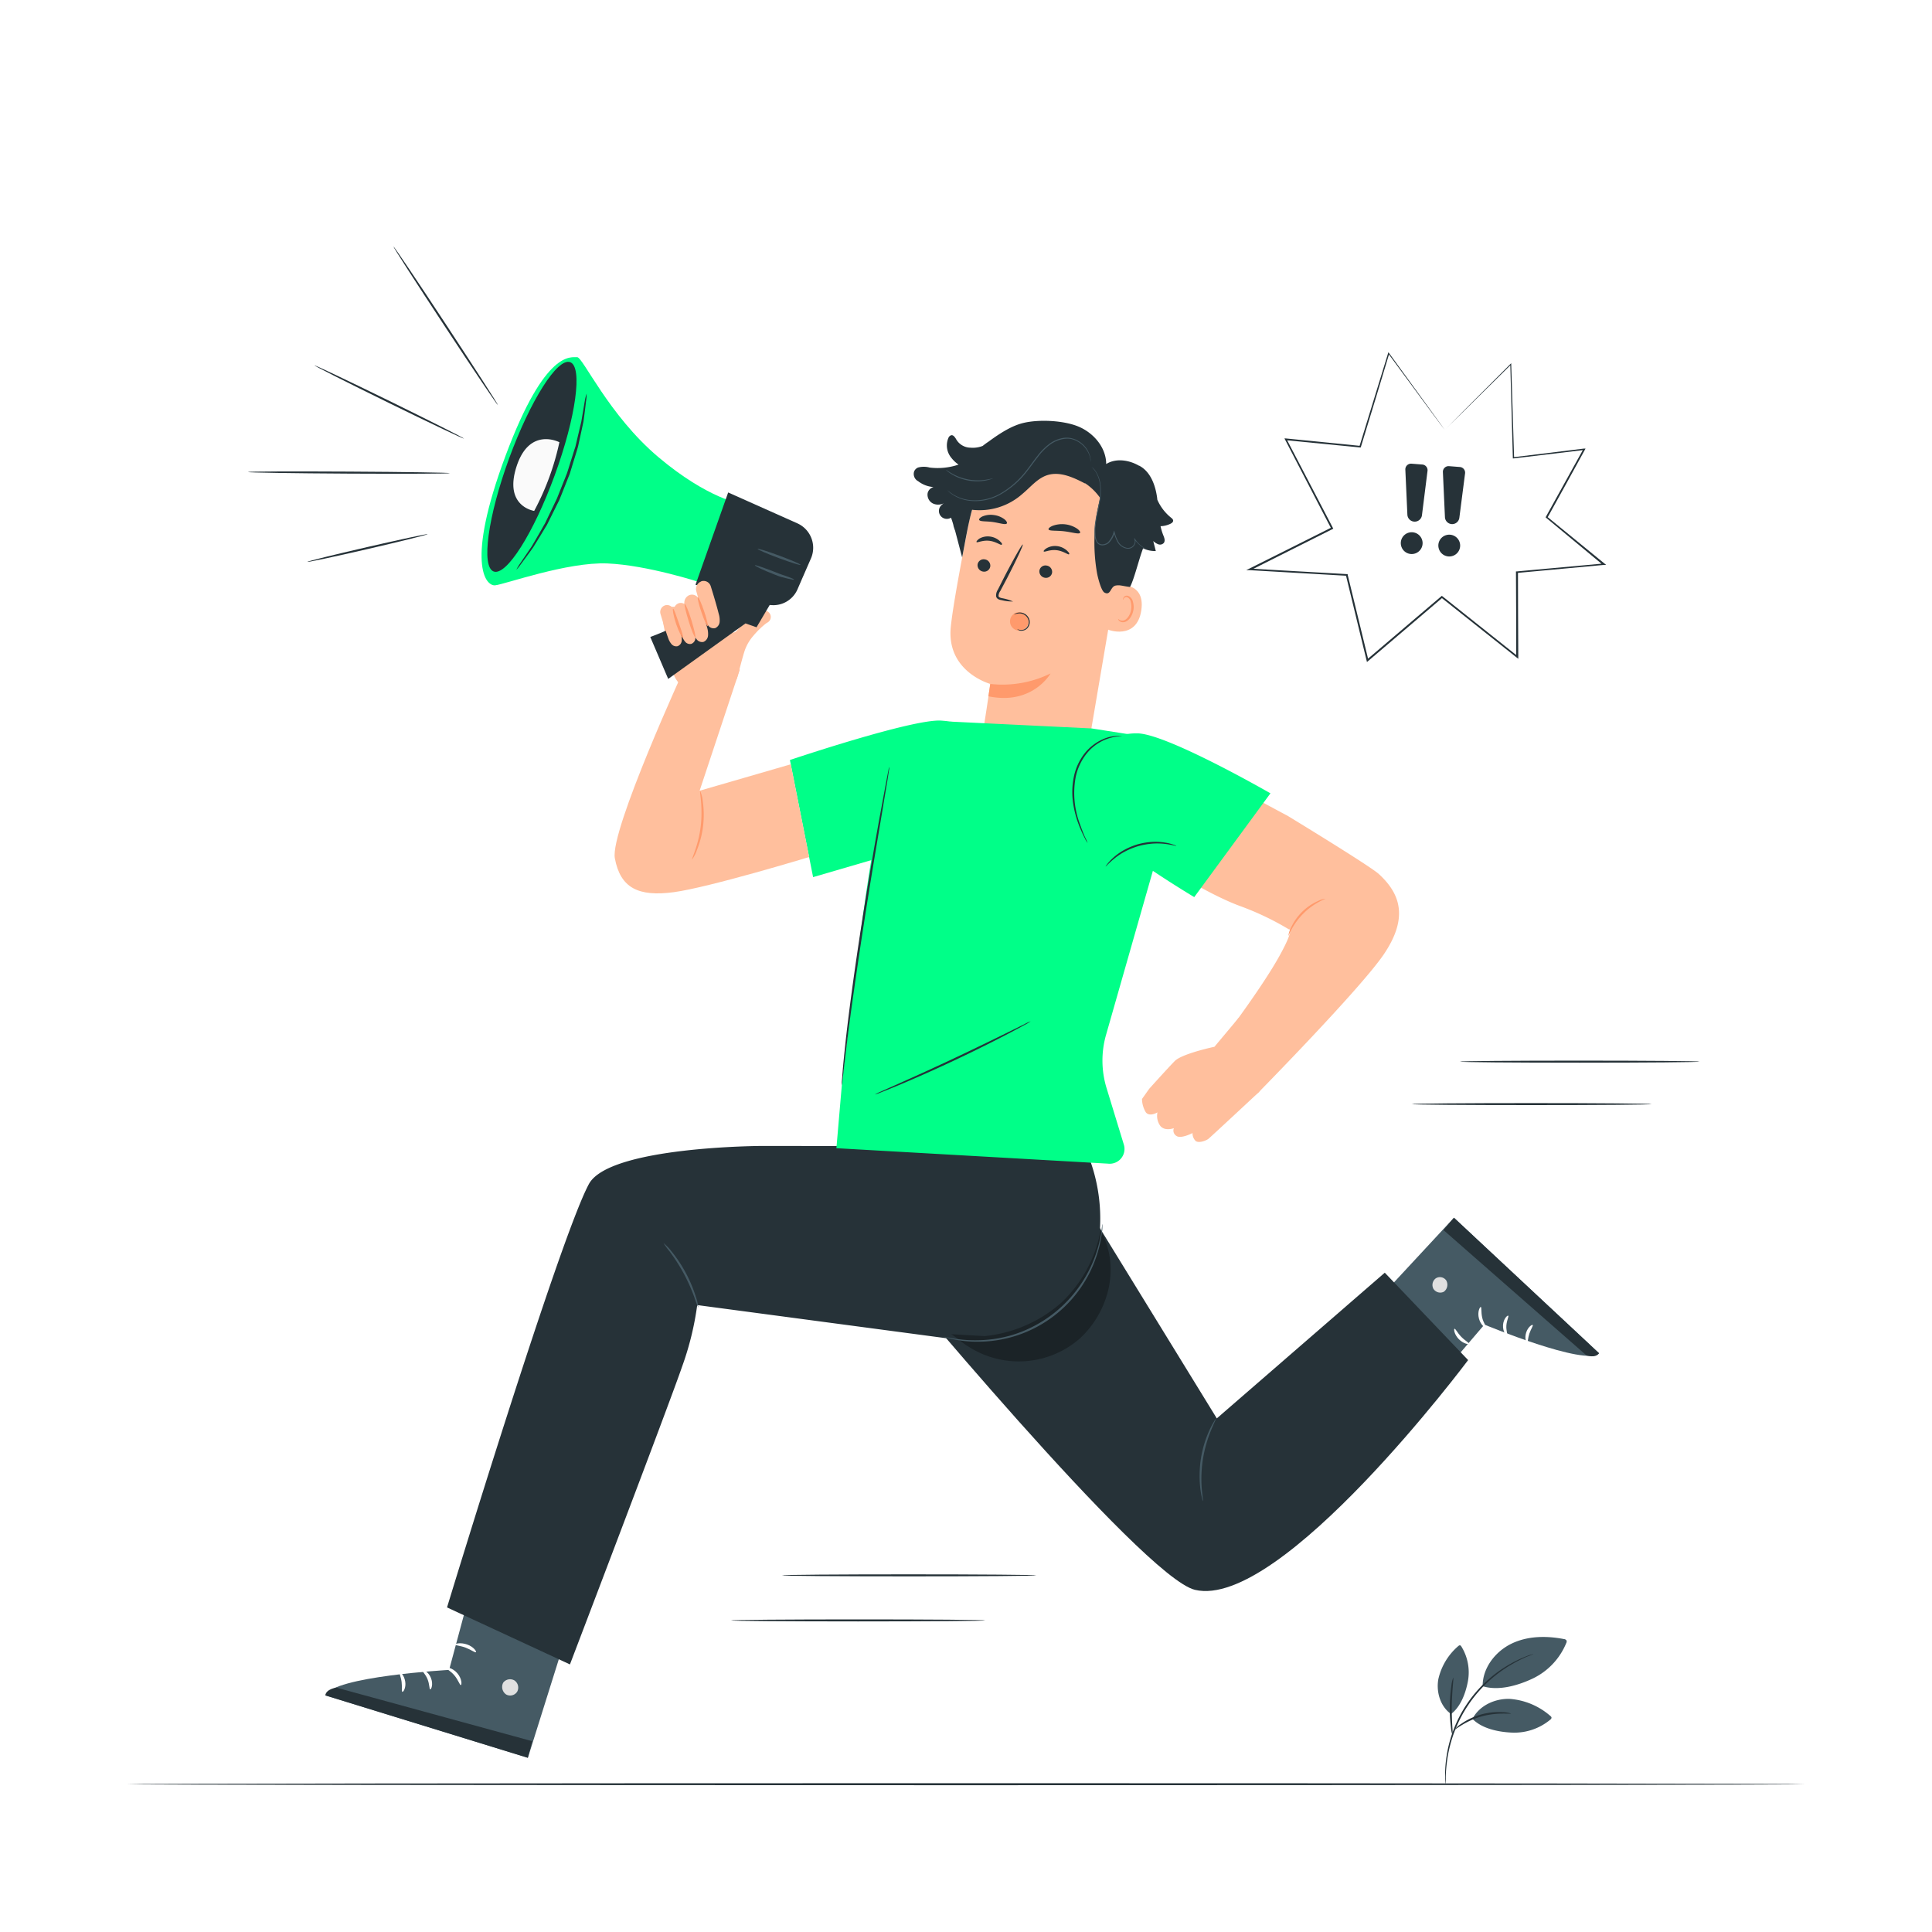 <svg class="animated" id="freepik_stories-urgent" xmlns="http://www.w3.org/2000/svg" viewBox="0 0 500 500" version="1.1" xmlns:xlink="http://www.w3.org/1999/xlink" xmlns:svgjs="http://svgjs.com/svgjs"><style>svg#freepik_stories-urgent:not(.animated) .animable {opacity: 0;}svg#freepik_stories-urgent.animated #freepik--Plant--inject-607 {animation: 1.5s Infinite  linear spin;animation-delay: 0s;}svg#freepik_stories-urgent.animated #freepik--Lines--inject-607 {animation: 1.5s Infinite  linear floating;animation-delay: 0s;}svg#freepik_stories-urgent.animated #freepik--speech-bubble--inject-607 {animation: 1s 1 forwards linear slideUp;animation-delay: 0s;}svg#freepik_stories-urgent.animated #freepik--Character--inject-607 {animation: 0.6s 1 forwards ease-out slideRight,3s Infinite  linear floating;animation-delay: 0s,0.6s;}         @keyframes spin {             from {                 transform: rotate(0);               }               to {                 transform: rotate(360deg);               }         }                 @keyframes floating {                0% {                    opacity: 1;                    transform: translateY(0px);                }                50% {                    transform: translateY(-10px);                }                100% {                    opacity: 1;                    transform: translateY(0px);                }            }                    @keyframes slideUp {                0% {                    opacity: 0;                    transform: translateY(30px);                }                100% {                    opacity: 1;                    transform: inherit;                }            }                    @keyframes slideRight {                0% {                    opacity: 0;                    transform: translateX(30px);                }                100% {                    opacity: 1;                    transform: translateX(0);                }            }        </style><g id="freepik--Floor--inject-607" class="animable" style="transform-origin: 250px 461.75px;"><path d="M467.18,461.75c0,.14-97.24.26-217.17.26s-217.19-.12-217.19-.26,97.22-.26,217.19-.26S467.18,461.61,467.18,461.75Z" style="fill: rgb(38, 50, 56); transform-origin: 250px 461.75px;" id="els0s6eoeewd" class="animable"></path></g><g id="freepik--Plant--inject-607" class="animable" style="transform-origin: 388.77px 442.677px;"><path d="M383.71,436.42c-.07-4.66,3.2-8.94,7.38-11s9.1-2.12,13.66-1.23a.86.86,0,0,1,.66.36.82.82,0,0,1-.07.68,17.56,17.56,0,0,1-8.64,9.16c-3.88,1.84-8.88,3.27-13,2" style="fill: rgb(69, 90, 100); transform-origin: 394.577px 430.259px;" id="elqfll0bts7wg" class="animable"></path><path d="M396.84,428.06a1.7,1.7,0,0,0-.44.11c-.27.09-.69.2-1.2.4a30.71,30.71,0,0,0-4.25,2,33.11,33.11,0,0,0-16.7,24.81A30.51,30.51,0,0,0,374,460c0,.55.06,1,.08,1.27a1.13,1.13,0,0,0,.07.44,14.38,14.38,0,0,0,0-1.71,40,40,0,0,1,.4-4.63,34.07,34.07,0,0,1,16.52-24.54,37.16,37.16,0,0,1,4.14-2.11A12.9,12.9,0,0,0,396.84,428.06Z" style="fill: rgb(38, 50, 56); transform-origin: 385.416px 444.885px;" id="elz3stu5f9n7i" class="animable"></path><path d="M381.07,444.85c1.75-3.44,5.8-5.3,9.65-5.18a18,18,0,0,1,10.47,4.38c.17.14.35.3.34.52a.7.7,0,0,1-.31.47,14.53,14.53,0,0,1-9.87,3.36c-3.55-.15-7.76-1-10.28-3.55" style="fill: rgb(69, 90, 100); transform-origin: 391.3px 444.038px;" id="els7y4y5vxkf" class="animable"></path><path d="M375.51,443.57c-2.75-1.94-3.86-5.69-3.27-9a15.84,15.84,0,0,1,5.12-8.53c.14-.12.31-.26.49-.23s.28.19.37.33a12.74,12.74,0,0,1,1.67,9c-.58,3.06-1.88,6.6-4.38,8.46" style="fill: rgb(69, 90, 100); transform-origin: 376.096px 434.703px;" id="elzpv254bwwrb" class="animable"></path><path d="M391.05,443.46a7.58,7.58,0,0,0-2.28-.36,17.07,17.07,0,0,0-10.57,3,7.17,7.17,0,0,0-1.75,1.5c.1.16,2.79-2.22,6.93-3.38S391.05,443.65,391.05,443.46Z" style="fill: rgb(38, 50, 56); transform-origin: 383.75px 445.343px;" id="eleij82f1l01" class="animable"></path><path d="M376.1,434.17a7.91,7.91,0,0,0-.49,2.17,38.37,38.37,0,0,0-.41,5.34,39.43,39.43,0,0,0,.3,5.35,8.35,8.35,0,0,0,.44,2.17c.16,0-.27-3.37-.22-7.52S376.25,434.2,376.1,434.17Z" style="fill: rgb(38, 50, 56); transform-origin: 375.663px 441.685px;" id="elb6130xch2q" class="animable"></path></g><g id="freepik--Lines--inject-607" class="animable" style="transform-origin: 314.505px 347.055px;"><path d="M439.86,274.75c0,.15-13.9.27-31.05.27s-31-.12-31-.27,13.9-.26,31-.26S439.86,274.61,439.86,274.75Z" style="fill: rgb(38, 50, 56); transform-origin: 408.835px 274.755px;" id="eldmuuctez4kn" class="animable"></path><path d="M427.43,285.74c0,.15-13.9.26-31.05.26s-31-.11-31-.26,13.9-.26,31-.26S427.43,285.6,427.43,285.74Z" style="fill: rgb(38, 50, 56); transform-origin: 396.405px 285.74px;" id="elgdyi8af7hyn" class="animable"></path><path d="M268.2,407.7c0,.15-14.74.26-32.92.26s-32.92-.11-32.92-.26,14.73-.26,32.92-.26S268.2,407.56,268.2,407.7Z" style="fill: rgb(38, 50, 56); transform-origin: 235.28px 407.7px;" id="el41c793rcqf4" class="animable"></path><path d="M255,419.36c0,.14-14.74.26-32.92.26s-32.93-.12-32.93-.26,14.74-.26,32.93-.26S255,419.21,255,419.36Z" style="fill: rgb(38, 50, 56); transform-origin: 222.075px 419.36px;" id="el3hen75sx002" class="animable"></path></g><g id="freepik--speech-bubble--inject-607" class="animable animator-active" style="transform-origin: 369.1px 131.245px;"><polygon points="373.93 111.25 359.4 91.44 352.03 115.57 332.78 113.67 344.74 136.63 323.46 147.3 348.57 148.73 353.93 170.84 373.18 154.45 392.68 169.97 392.61 148.03 415.09 145.97 400.28 133.85 409.99 116.28 391.69 118.5 390.98 94.3 373.93 111.25" style="fill: rgb(255, 255, 255); transform-origin: 369.275px 131.14px;" id="elfcu5zbl5l3h" class="animable"></polygon><path d="M373.92,111.25l1.13-1.15,3.29-3.32,12.55-12.57.21-.21v.3c.21,6.69.46,14.86.75,24.19l-.19-.16,18.3-2.24.38,0-.19.34c-3,5.51-6.28,11.41-9.69,17.58l-.05-.28,14.82,12.11.45.36-.58,0-22.48,2.08.23-.25c0,7,.05,14.37.08,21.94v.53l-.42-.33L373,154.66h.33l-6.33,5.4q-6.54,5.55-12.91,11l-.32.27-.1-.41q-2.74-11.28-5.36-22.11l.23.2-25.11-1.45-.91,0,.82-.41,21.28-10.65-.1.3-11.93-23-.18-.33.38,0L352,115.39l-.18.13q4.33-14.11,7.42-24.12l.08-.24.15.2,10.7,14.73,2.77,3.83c.63.87.94,1.33.94,1.33s-.32-.41-.95-1.26l-2.8-3.77L359.3,91.52l.23,0q-3,10-7.33,24.14l-.05.14H352l-19.25-1.88.2-.3c3.72,7.14,7.73,14.81,12,23l.11.21-.21.1-21.27,10.68-.1-.46,25.11,1.43h.19l0,.18q2.63,10.82,5.37,22.11l-.42-.14,12.91-11,6.34-5.39.16-.14.17.13,19.5,15.52-.42.2c0-7.56,0-15-.06-21.94v-.23l.23,0,22.48-2.05-.13.42L400.14,134l-.14-.12.09-.16,9.72-17.56.2.29-18.3,2.19-.19,0v-.2c-.25-9.33-.48-17.51-.66-24.19l.22.08-12.71,12.53c-1.44,1.42-2.55,2.5-3.31,3.24S373.92,111.25,373.92,111.25Z" style="fill: rgb(38, 50, 56); transform-origin: 369.1px 131.245px;" id="elxy43i2mukk" class="animable"></path><path d="M379.16,122.5,377.68,134a1.88,1.88,0,0,1-1.87,1.64h0a1.88,1.88,0,0,1-1.86-1.79l-.53-11.68a1.47,1.47,0,0,1,1.59-1.53l2.81.22A1.47,1.47,0,0,1,379.16,122.5Z" style="fill: rgb(38, 50, 56); transform-origin: 376.295px 128.137px;" id="elktinzyqgi8j" class="animable"></path><path d="M372.34,141.91a2.82,2.82,0,1,0,2-3.44A2.8,2.8,0,0,0,372.34,141.91Z" style="fill: rgb(38, 50, 56); transform-origin: 375.065px 141.194px;" id="eltcpek44lb1" class="animable"></path><path d="M369.44,121.87,368,133.35A1.89,1.89,0,0,1,366.1,135h0a1.89,1.89,0,0,1-1.87-1.79l-.53-11.68a1.48,1.48,0,0,1,1.59-1.53l2.81.22A1.47,1.47,0,0,1,369.44,121.87Z" style="fill: rgb(38, 50, 56); transform-origin: 366.575px 127.498px;" id="elxcqihe3z38" class="animable"></path><path d="M362.62,141.28a2.82,2.82,0,1,0,2-3.44A2.81,2.81,0,0,0,362.62,141.28Z" style="fill: rgb(38, 50, 56); transform-origin: 365.347px 140.564px;" id="elq581psu55jm" class="animable"></path></g><g id="freepik--Character--inject-607" class="animable" style="transform-origin: 238.985px 259.34px;"><path d="M282,191.16l8.2-48.15c2.43-11.91-2.48-23.25-14.45-25.35l-1.12-.13a21.74,21.74,0,0,0-23.82,17.36c-2,10.33-4.18,21.78-4.75,27.38C244.9,173.88,256.28,177,256.28,177s-1,7-1.57,10.4l5.88,6.66h0Z" style="fill: rgb(255, 191, 157); transform-origin: 268.391px 155.723px;" id="ela64r7hlxusw" class="animable"></path><path d="M256.28,177a28.23,28.23,0,0,0,15.6-2.71s-4.63,8.29-16.08,5.91Z" style="fill: rgb(255, 154, 108); transform-origin: 263.84px 177.46px;" id="ell6m7tib8mon" class="animable"></path><path d="M253,146.06a1.68,1.68,0,0,0,1.4,1.86,1.6,1.6,0,0,0,1.88-1.3,1.65,1.65,0,0,0-1.4-1.85A1.59,1.59,0,0,0,253,146.06Z" style="fill: rgb(38, 50, 56); transform-origin: 254.641px 146.344px;" id="elxp3q2dwgfg" class="animable"></path><path d="M252.73,140.29c.18.24,1.54-.54,3.32-.33s3,1.25,3.2,1-.06-.5-.58-1a4.58,4.58,0,0,0-2.53-1.11,4.4,4.4,0,0,0-2.68.54C252.87,139.81,252.64,140.18,252.73,140.29Z" style="fill: rgb(38, 50, 56); transform-origin: 256.014px 139.909px;" id="elcntdwng9aq" class="animable"></path><path d="M269,147.66a1.68,1.68,0,0,0,1.4,1.86,1.6,1.6,0,0,0,1.88-1.3,1.66,1.66,0,0,0-1.4-1.85A1.58,1.58,0,0,0,269,147.66Z" style="fill: rgb(38, 50, 56); transform-origin: 270.64px 147.943px;" id="el37pagbj19ky" class="animable"></path><path d="M270.13,142.72c.18.24,1.55-.54,3.32-.33s3,1.25,3.21,1.06-.06-.5-.58-1a4.65,4.65,0,0,0-2.53-1.12,4.38,4.38,0,0,0-2.68.54C270.28,142.24,270,142.61,270.13,142.72Z" style="fill: rgb(38, 50, 56); transform-origin: 273.415px 142.386px;" id="elsoblohujee" class="animable"></path><path d="M262.16,155.66a12.18,12.18,0,0,0-2.83-.85c-.45-.1-.87-.24-.91-.56a2.32,2.32,0,0,1,.46-1.31l1.75-3.31c2.43-4.71,4.25-8.61,4.06-8.71s-2.32,3.65-4.76,8.36l-1.69,3.34a2.66,2.66,0,0,0-.44,1.75,1.13,1.13,0,0,0,.67.75,2.87,2.87,0,0,0,.76.2A10.82,10.82,0,0,0,262.16,155.66Z" style="fill: rgb(38, 50, 56); transform-origin: 261.245px 148.29px;" id="elzqaxgcb2uqp" class="animable"></path><path d="M271.36,137c.18.48,2,.25,4.07.5s3.81.83,4.09.39c.12-.21-.17-.67-.86-1.14a7.1,7.1,0,0,0-6.21-.68C271.68,136.38,271.29,136.77,271.36,137Z" style="fill: rgb(38, 50, 56); transform-origin: 275.449px 136.849px;" id="eldhzz2xzech" class="animable"></path><path d="M253.42,134.58c.31.46,1.82.27,3.55.52s3.16.77,3.57.4c.18-.18,0-.62-.57-1.1a5.75,5.75,0,0,0-2.78-1.11,5.55,5.55,0,0,0-2.95.37C253.56,134,253.29,134.36,253.42,134.58Z" style="fill: rgb(38, 50, 56); transform-origin: 256.998px 134.43px;" id="el4cn2ika60uy" class="animable"></path><path d="M288.3,151.48c.21-.06,8.24-1.43,7.07,6.46s-8.85,5.09-8.84,4.86S288.3,151.48,288.3,151.48Z" style="fill: rgb(255, 191, 157); transform-origin: 291.008px 157.41px;" id="elaaf3nq4jkqh" class="animable"></path><path d="M289.39,160.17s.12.11.34.26a1.43,1.43,0,0,0,1,.17c.88-.18,1.78-1.4,2-2.82a4.58,4.58,0,0,0-.09-2,1.59,1.59,0,0,0-.88-1.2.71.71,0,0,0-.87.25c-.14.21-.11.37-.15.38s-.15-.16,0-.47a.8.8,0,0,1,.38-.45,1,1,0,0,1,.79-.09,2,2,0,0,1,1.26,1.44,4.74,4.74,0,0,1,.15,2.27c-.29,1.58-1.32,3-2.51,3.11a1.5,1.5,0,0,1-1.23-.4C289.37,160.36,289.36,160.18,289.39,160.17Z" style="fill: rgb(255, 154, 108); transform-origin: 291.386px 157.595px;" id="elcqqgr8ihs8m" class="animable"></path><path d="M236.58,122a1.88,1.88,0,0,1,1-1,5.73,5.73,0,0,1,3,0,16.84,16.84,0,0,0,7.49-.76,8.55,8.55,0,0,1-1.9-1.8,5,5,0,0,1-.71-5.14,1.11,1.11,0,0,1,.73-.66c.54-.09.91.48,1.21.94a4.33,4.33,0,0,0,3.77,2.28,7,7,0,0,0,3.13-.45l.12-.09c.47-.37.93-.71,1.38-1h0c3.4-2.51,6.25-4.18,9-4.85,4.08-1,10.62-.68,14.48,1s7,5.43,7,9.62c2.53-1.57,5.91-1.06,8.5.44l.07,0c2.9,1.54,4.16,5,4.61,8.27l.06.54a12.34,12.34,0,0,0,3.53,4.62c.27.21.58.47.56.82s-.34.58-.64.74a6.27,6.27,0,0,1-2.62.66,14.46,14.46,0,0,0,.69,2.3c.26.63.57,1.39.18,2a1.31,1.31,0,0,1-1.43.39,3.83,3.83,0,0,1-1.33-.85l.66,2.59a7.22,7.22,0,0,1-3.29-.7c-1.08,2.82-2.35,8.14-3.39,10-2.1-.27-2.58-.57-3.69-.37-1.43.25-1.26,2.75-2.94,1.8-.86-.48-1.75-4.12-1.91-5.09a45.5,45.5,0,0,1,.83-19.36,14.52,14.52,0,0,0-4-3.89l.12.15c-3.07-1.6-6.56-3.23-9.84-2.17-2.55.83-4.3,3.09-6.37,4.8a16.67,16.67,0,0,1-13.06,4.15c-1,3.42-1.93,9.1-2.58,12.33l-1.82-6.92v0c-.17-.41-.29-.83-.42-1.24l0-.12v0a19,19,0,0,0-.64-2l0,0a2.05,2.05,0,0,1-2.57-3.15,4.68,4.68,0,0,1,1.13-.84,3.25,3.25,0,0,1-3.18.34,2.54,2.54,0,0,1-1.42-2.75,2.15,2.15,0,0,1,1.53-1.53,7.35,7.35,0,0,1-4-1.52A2.11,2.11,0,0,1,236.58,122Z" style="fill: rgb(38, 50, 56); transform-origin: 270.043px 131.229px;" id="eln6t3078r84" class="animable"></path><path d="M282.51,120.81a10.89,10.89,0,0,1,1,1.23,8.39,8.39,0,0,1,1.22,4.09,14.62,14.62,0,0,1-.14,3c-.15,1.07-.4,2.2-.66,3.38a32.34,32.34,0,0,0-.64,3.78,12.6,12.6,0,0,0,0,2,4.27,4.27,0,0,0,.53,2.06,1.74,1.74,0,0,0,1.55.78,2.61,2.61,0,0,0,1.59-.61,6,6,0,0,0,1.54-2.78h-.24a9.78,9.78,0,0,0,1,2.62,3.48,3.48,0,0,0,2.07,1.56,2.29,2.29,0,0,0,1.22,0,2,2,0,0,0,1.32-1.67,1.48,1.48,0,0,0-.24-.95l-.14.09a7.58,7.58,0,0,0,2.21,2.23,8.34,8.34,0,0,0,.73.41l.26.11s-.08-.06-.24-.15-.4-.24-.7-.45a7.69,7.69,0,0,1-2.12-2.24l-.14.09a1.5,1.5,0,0,1-.17,1.73,1.66,1.66,0,0,1-.84.6,2,2,0,0,1-1.1,0,3.26,3.26,0,0,1-1.92-1.47,9.55,9.55,0,0,1-1-2.56l-.12-.4-.13.39a5.89,5.89,0,0,1-1.47,2.65,2.3,2.3,0,0,1-1.42.55,1.49,1.49,0,0,1-1.32-.67,4,4,0,0,1-.49-1.92,13.34,13.34,0,0,1,0-2,30.71,30.71,0,0,1,.62-3.74c.25-1.19.49-2.33.64-3.41a15.6,15.6,0,0,0,.1-3A8.19,8.19,0,0,0,283.6,122,4.69,4.69,0,0,0,282.51,120.81Z" style="fill: rgb(69, 90, 100); transform-origin: 289.6px 131.475px;" id="elhvu3tbzv6oh" class="animable"></path><path d="M245.12,126.83l.08.09.26.25a3.64,3.64,0,0,0,.44.39,6.5,6.5,0,0,0,.65.47,10.26,10.26,0,0,0,4.82,1.61,13.12,13.12,0,0,0,7.35-1.55,22.92,22.92,0,0,0,7-6c1-1.28,1.94-2.61,2.89-3.83a15.62,15.62,0,0,1,3.09-3.14,8.11,8.11,0,0,1,3.63-1.53,5.86,5.86,0,0,1,1.78,0,6.25,6.25,0,0,1,1.56.55,6.83,6.83,0,0,1,2.2,1.8,6.76,6.76,0,0,1,1.06,1.88,7.78,7.78,0,0,1,.34,1.82s0,0,0-.12v-.36a5.72,5.72,0,0,0-.25-1.37,6.63,6.63,0,0,0-1-1.94,6.79,6.79,0,0,0-2.23-1.88,6.14,6.14,0,0,0-1.61-.58,5.69,5.69,0,0,0-1.85-.07,8.2,8.2,0,0,0-3.75,1.55,15.58,15.58,0,0,0-3.15,3.18c-1,1.22-1.86,2.55-2.89,3.82a23,23,0,0,1-6.91,6,13.24,13.24,0,0,1-7.22,1.58,10.52,10.52,0,0,1-4.77-1.51A18.43,18.43,0,0,1,245.12,126.83Z" style="fill: rgb(69, 90, 100); transform-origin: 263.695px 121.48px;" id="el1mo8q6ns23u" class="animable"></path><path d="M244.81,121.6a2,2,0,0,0,.37.35,10.27,10.27,0,0,0,1.14.8,12.25,12.25,0,0,0,1.85.92,13.49,13.49,0,0,0,2.44.69,13.2,13.2,0,0,0,2.52.2,11.82,11.82,0,0,0,2.06-.22,10.9,10.9,0,0,0,1.34-.36,1.58,1.58,0,0,0,.47-.2s-.7.19-1.85.37a14.4,14.4,0,0,1-2,.16,15.76,15.76,0,0,1-2.48-.21,15.34,15.34,0,0,1-2.39-.66,14,14,0,0,1-1.84-.86C245.41,122,244.84,121.56,244.81,121.6Z" style="fill: rgb(69, 90, 100); transform-origin: 250.905px 123.08px;" id="elvesnun4uach" class="animable"></path><path d="M264,158.43a2.39,2.39,0,1,1-.44,0" style="fill: rgb(255, 154, 108); transform-origin: 263.78px 160.815px;" id="el8xz5mjgsnfq" class="animable"></path><path d="M263.23,162.8a2.53,2.53,0,0,0,1.35.21,1.83,1.83,0,0,0,1.22-.72,2.18,2.18,0,0,0,.39-1.69,2.37,2.37,0,0,0-1-1.44,2.52,2.52,0,0,0-1.4-.41,5.12,5.12,0,0,0-1.37.28s.09-.11.32-.22a2.56,2.56,0,0,1,1-.28,2.58,2.58,0,0,1,2.71,2,2.35,2.35,0,0,1-.46,1.92,2,2,0,0,1-1.42.77A1.52,1.52,0,0,1,263.23,162.8Z" style="fill: rgb(38, 50, 56); transform-origin: 264.458px 160.883px;" id="elpend18geld" class="animable"></path><path d="M123.57,404.89l-7.34,27.28s-30.19,1.7-32,6.61l52.39,16.13,13.18-42Z" style="fill: rgb(69, 90, 100); transform-origin: 117.015px 429.9px;" id="el7ld5c1vhqyw" class="animable"></path><path d="M133.13,434.89a2.23,2.23,0,0,1,.73,2.89,2.15,2.15,0,0,1-2.87.75,2.36,2.36,0,0,1-.75-3.07,2.23,2.23,0,0,1,3.07-.45" style="fill: rgb(224, 224, 224); transform-origin: 132.037px 436.695px;" id="elkoy64lla3j8" class="animable"></path><path d="M136.58,454.91l1.16-4.29L87.08,436.76s-2.65.3-2.89,2Z" style="fill: rgb(38, 50, 56); transform-origin: 110.965px 445.835px;" id="elqv3e8zaedcb" class="animable"></path><path d="M115.47,431.64c-.07.26,1.17.77,2.17,2s1.35,2.49,1.62,2.46.34-1.62-.91-3.07S115.48,431.39,115.47,431.64Z" style="fill: rgb(255, 255, 255); transform-origin: 117.445px 433.824px;" id="eleb70xlc6l0d" class="animable"></path><path d="M109.27,432.22c-.13.23.84,1,1.38,2.36s.43,2.57.69,2.63.86-1.33.17-3S109.35,432,109.27,432.22Z" style="fill: rgb(255, 255, 255); transform-origin: 110.544px 434.693px;" id="el22g5znfmm09" class="animable"></path><path d="M104.13,437.84c.21.12,1-1,.74-2.65s-1.25-2.53-1.43-2.35.34,1.16.5,2.48S103.88,437.73,104.13,437.84Z" style="fill: rgb(255, 255, 255); transform-origin: 104.162px 435.333px;" id="elwqgbojlctm" class="animable"></path><path d="M117.83,425.61c0,.26,1.32.27,2.73.82s2.4,1.34,2.61,1.16-.61-1.42-2.28-2S117.76,425.37,117.83,425.61Z" style="fill: rgb(255, 255, 255); transform-origin: 120.515px 426.447px;" id="elzyt1h4m1nh" class="animable"></path><path d="M366.86,363.05l17.3-20.25s26.13,10.85,29.69,7.42l-37.57-35.07-28.23,30.43Z" style="fill: rgb(69, 90, 100); transform-origin: 380.95px 339.1px;" id="elwl9fs18sdac" class="animable"></path><path d="M371,333.61a2.14,2.14,0,0,1,.57-2.77,2,2,0,0,1,2.72.54,2.26,2.26,0,0,1-.62,2.92,2.09,2.09,0,0,1-2.77-.87" style="fill: rgb(224, 224, 224); transform-origin: 372.649px 332.522px;" id="elnm98le3rw3" class="animable"></path><path d="M376.28,315.15l-2.72,3.18,37,32.44s2.35.82,3.26-.55Z" style="fill: rgb(38, 50, 56); transform-origin: 393.69px 333.082px;" id="el50z8f3oije3" class="animable"></path><path d="M384.59,343.57c.16-.2-.68-1.14-1-2.58s-.12-2.67-.35-2.75-.95,1.24-.49,3S384.47,343.77,384.59,343.57Z" style="fill: rgb(255, 255, 255); transform-origin: 383.605px 340.919px;" id="ellwd3754fhwe" class="animable"></path><path d="M390.05,345.59c.2-.14-.3-1.19-.2-2.56s.68-2.37.49-2.53-1.27.78-1.36,2.48S389.88,345.77,390.05,345.59Z" style="fill: rgb(255, 255, 255); transform-origin: 389.676px 343.046px;" id="elu5tiuz32h8" class="animable"></path><path d="M396.67,342.91c-.13-.2-1.24.49-1.7,1.95s0,2.66.24,2.58.19-1.12.59-2.31S396.83,343.1,396.67,342.91Z" style="fill: rgb(255, 255, 255); transform-origin: 395.734px 345.16px;" id="el7xqokg26nj6" class="animable"></path><path d="M380.14,347.74c.08-.24-1-.77-2-1.81s-1.47-2.12-1.71-2.05-.08,1.45,1.08,2.66S380.1,348,380.14,347.74Z" style="fill: rgb(255, 255, 255); transform-origin: 378.239px 345.855px;" id="els541xb24ixp" class="animable"></path><path d="M228,326.35s67.64,81.88,81.26,85.1c22.29,5.28,70.69-59.46,70.69-59.46l-21.57-22.62-43.47,37.71-35.61-57.94Z" style="fill: rgb(38, 50, 56); transform-origin: 303.975px 360.448px;" id="elj2t9fdw5mmq" class="animable"></path><path d="M311.33,388.48a2.64,2.64,0,0,1-.26-.84,20.28,20.28,0,0,1-.42-2.34,29.12,29.12,0,0,1,.15-7.84,28.73,28.73,0,0,1,2.28-7.5,19.22,19.22,0,0,1,1.12-2.1,2.82,2.82,0,0,1,.5-.71c.08,0-.52,1.13-1.28,3a33.9,33.9,0,0,0-2.1,7.43,33.49,33.49,0,0,0-.3,7.72C311.18,387.24,311.41,388.46,311.33,388.48Z" style="fill: rgb(69, 90, 100); transform-origin: 312.581px 377.815px;" id="elm6dwdygiuc" class="animable"></path><path d="M115.69,416s29-95.28,36.72-109.58c5.29-9.77,44.92-9.85,44.92-9.85l83.29.08A44.71,44.71,0,0,1,283.91,324c-2.38,11.49-13.3,19.7-23.39,21.93a43.14,43.14,0,0,1-15.34.44l-64.74-8.62a77,77,0,0,1-3.94,16c-3.38,9.85-29,77-29,77Z" style="fill: rgb(38, 50, 56); transform-origin: 200.217px 363.66px;" id="elbwl2c46gt8" class="animable"></path><g id="el8vv7cmib0xd"><g style="opacity: 0.3; transform-origin: 266.786px 335.416px;" class="animable"><path d="M284.82,318.5a34.25,34.25,0,0,1-10.2,18.68,35.31,35.31,0,0,1-19.81,8.6l-8.67-.49c1.33.72,3.12,2.45,4.45,3.17a24,24,0,0,0,28.8-2C287.11,339.4,290,327.61,284.82,318.5Z" id="el1vt2sopbxi6" class="animable" style="transform-origin: 266.786px 335.416px;"></path></g></g><path d="M285.3,316.8a2.55,2.55,0,0,1,0,.58c0,.38,0,.95-.14,1.67a30.1,30.1,0,0,1-1.37,6,32.36,32.36,0,0,1-31.13,22.18,29.18,29.18,0,0,1-6.14-.67c-.71-.13-1.25-.32-1.62-.41a2.1,2.1,0,0,1-.56-.19s.8.15,2.22.4a32.83,32.83,0,0,0,6.1.5,33.57,33.57,0,0,0,9-1.27A33.2,33.2,0,0,0,285,319C285.18,317.59,285.25,316.79,285.3,316.8Z" style="fill: rgb(69, 90, 100); transform-origin: 264.828px 332.016px;" id="elm4kvbiou0tk" class="animable"></path><path d="M171.71,321.7a12.11,12.11,0,0,1,1.95,2,35.52,35.52,0,0,1,6.43,11.94,10.94,10.94,0,0,1,.62,2.75,26,26,0,0,1-1-2.63,46.79,46.79,0,0,0-2.75-6.16,47.46,47.46,0,0,0-3.62-5.67A22,22,0,0,1,171.71,321.7Z" style="fill: rgb(69, 90, 100); transform-origin: 176.21px 330.045px;" id="elax7gc26u9ap" class="animable"></path><path d="M328.69,275.21s-1.62,6.44-3.21,7.73c0,0-12.15,11.32-12.73,11.78s-2.44,1.19-3.3.58a2.83,2.83,0,0,1-.83-2.07s-3,1.59-4.17.74a1.62,1.62,0,0,1-.65-2s-2.27.88-3.5-.57a4.43,4.43,0,0,1-.75-3.52s-2,1.24-3,0a6.84,6.84,0,0,1-1-3.47h0l1.87-2.64s5.09-5.66,6.64-7.21,7.74-3.13,10.23-3.65l6.28-7.5Z" style="fill: rgb(255, 191, 157); transform-origin: 312.12px 279.471px;" id="elpef0cjhymo" class="animable"></path><path d="M325.48,282.94,318,266.88s8.75-11.65,13-19.27,2.55-7.1,2.55-7.1a72.94,72.94,0,0,0-12.55-6c-7.36-2.7-16.34-8.38-16.34-8.38s-12.72-6.24-14.84-10.29-2.84-13.26,1.77-16.6a13.23,13.23,0,0,1,4.15-1.86,20.81,20.81,0,0,1,15.48,1.89c7.5,4.05,20.19,10.91,22,11.85,0,0,21.26,12.93,23.6,15.06,5.7,5.2,7.61,11.4,1.4,20.66C352.32,255.67,325.48,282.94,325.48,282.94Z" style="fill: rgb(255, 191, 157); transform-origin: 325.118px 239.803px;" id="el8ua4ze1mhgm" class="animable"></path><path d="M333.44,242.26a5.21,5.21,0,0,1,.59-2,13.92,13.92,0,0,1,7.05-7.07,5.29,5.29,0,0,1,2-.6,17.56,17.56,0,0,0-9.65,9.69Z" style="fill: rgb(255, 154, 108); transform-origin: 338.255px 237.435px;" id="el8nsbhofdtvi" class="animable"></path><path d="M246,186.75c-1.24.64-15.89,22.14-18.32,25.93S218,279.29,218,279.29l-1.54,17.86,70.28,4a3.83,3.83,0,0,0,4.11-4.93l-4.47-14.62a24.28,24.28,0,0,1-.13-13.8l12.11-42.41,13.72-8.4-20.16-27-9.38-1.47Z" style="fill: rgb(0, 255, 136); transform-origin: 264.27px 243.963px;" id="ela1rqnw2fd1" class="animable"></path><path d="M328.79,205.31l-19.72,26.86s-28.56-17-29.58-23.59c-.13-.8-.22-1.62-.3-2.46a14.86,14.86,0,0,1,15.19-16.32h.24C302.59,190.23,328.79,205.31,328.79,205.31Z" style="fill: rgb(0, 255, 136); transform-origin: 303.954px 210.982px;" id="elybjscl6769" class="animable"></path><path d="M210.43,227l-6-30.31s31.92-10.76,39.22-10.19a33.54,33.54,0,0,1,12.32,3.3l-22.43,30.45Z" style="fill: rgb(0, 255, 136); transform-origin: 230.2px 206.739px;" id="el5wz2twg9hd" class="animable"></path><path d="M230.14,198.47a.63.63,0,0,1,0,.22c0,.17,0,.38-.07.63q-.13.88-.36,2.4c-.36,2.13-.86,5.13-1.47,8.81-1.25,7.43-3,17.7-4.75,29.06s-3.22,21.67-4.16,29.15c-.45,3.74-.83,6.77-1.05,8.86-.12,1-.21,1.82-.28,2.41a4.51,4.51,0,0,1-.14.84,6,6,0,0,1,0-.85l.19-2.42c.16-2.1.48-5.13.88-8.88.85-7.5,2.23-17.82,4-29.19s3.55-21.63,4.9-29c.68-3.67,1.23-6.65,1.63-8.77.19-1,.34-1.8.46-2.39S230.13,198.47,230.14,198.47Z" style="fill: rgb(38, 50, 56); transform-origin: 223.997px 239.66px;" id="elz4c0qrvik4" class="animable"></path><path d="M304.41,218.9c0,.09-1.11-.28-2.9-.5a17.85,17.85,0,0,0-3.17-.08,19.76,19.76,0,0,0-3.8.67,19.24,19.24,0,0,0-3.58,1.48,17,17,0,0,0-2.62,1.77c-1.4,1.14-2.11,2-2.18,2s.13-.26.44-.67a11.77,11.77,0,0,1,1.5-1.59,15.73,15.73,0,0,1,2.63-1.9,18.32,18.32,0,0,1,3.66-1.56,18.09,18.09,0,0,1,3.93-.65,15.33,15.33,0,0,1,3.24.2,10.93,10.93,0,0,1,2.12.53C304.16,218.75,304.42,218.86,304.41,218.9Z" style="fill: rgb(38, 50, 56); transform-origin: 295.278px 221.047px;" id="elbv55o91ldld" class="animable"></path><path d="M281.47,218.16a5.88,5.88,0,0,1-.7-1.19,34.23,34.23,0,0,1-1.56-3.46,27.17,27.17,0,0,1-1.46-5.45,19.47,19.47,0,0,1,.14-6.91,14.57,14.57,0,0,1,2.89-6.28,12.52,12.52,0,0,1,4.46-3.47,10.27,10.27,0,0,1,3.69-.94,8.36,8.36,0,0,1,1,0c.24,0,.36,0,.36.06a12,12,0,0,0-9.17,4.64,14.52,14.52,0,0,0-2.76,6.09,22.76,22.76,0,0,0,1.16,12.12c.53,1.5,1,2.68,1.39,3.5A10.33,10.33,0,0,1,281.47,218.16Z" style="fill: rgb(38, 50, 56); transform-origin: 283.898px 204.303px;" id="elg9cdzke0x" class="animable"></path><path d="M266.73,264.32a12.16,12.16,0,0,1-1.51.9c-1,.55-2.42,1.32-4.2,2.25-3.58,1.88-8.55,4.38-14.12,7s-10.68,4.85-14.4,6.41c-1.86.77-3.37,1.38-4.43,1.79a9.82,9.82,0,0,1-1.65.58,13.43,13.43,0,0,1,1.57-.77l4.36-1.94c3.68-1.64,8.76-3.92,14.32-6.54s10.57-5.06,14.18-6.84l4.28-2.11A9.18,9.18,0,0,1,266.73,264.32Z" style="fill: rgb(38, 50, 56); transform-origin: 246.575px 273.785px;" id="el9xzuromy93r" class="animable"></path><path d="M177.36,172.47S157.8,215,159.12,222.11c1.43,7.72,6.1,10,15.22,8.79s35.06-9.1,35.06-9.1l-4.76-24-23.58,6.84,10.41-31.37Z" style="fill: rgb(255, 191, 157); transform-origin: 184.228px 201.838px;" id="eltcmxp1u3rk" class="animable"></path><path d="M179.12,222.41c-.19-.08,1.68-3.75,2.24-8.69s-.35-8.93-.15-9a8.44,8.44,0,0,1,.66,2.58,24.45,24.45,0,0,1-1.51,12.7A8.67,8.67,0,0,1,179.12,222.41Z" style="fill: rgb(255, 154, 108); transform-origin: 180.619px 213.565px;" id="eldal3ip97fc5" class="animable"></path><path d="M208.47,142.58c-.07.17-2.37-.63-5.15-1.77s-5-2.2-4.91-2.36,2.37.63,5.15,1.77S208.53,142.42,208.47,142.58Z" style="fill: rgb(69, 90, 100); transform-origin: 203.439px 140.516px;" id="elsfn1jbv277" class="animable"></path><path d="M198.33,158.08c-1.33-.15-4.69,1.58-7.52,5l-.15.15c-2,2.3-3.29-4.73-3.44-7.33a2.68,2.68,0,0,0-3.48-2.33l-8.85,3.47-1.38,0c-1.29.39-2.08,3.1-1.84,4.39L174,173.46c.67,2.69,2,3.57,3.81,5.64l12.89-3.41c.33-1.06,1.6-6.24,2.16-7.67A11.68,11.68,0,0,1,195,164.5a22.15,22.15,0,0,1,3.31-3.21c.1,0,.2-.13.29-.17a1.64,1.64,0,0,0-.22-3Z" style="fill: rgb(255, 191, 157); transform-origin: 185.553px 166.272px;" id="eljqkhh7ziv38" class="animable"></path><path d="M191.91,130.43s-8.7-1.3-21.55-12.15-19.58-26-21-25.84-8.12-2.38-18.52,25.49-5.15,33.77-2.71,33.55,18.66-6.1,29.07-5.66,24.08,4.92,24.08,4.92Z" style="fill: rgb(0, 255, 136); transform-origin: 158.267px 121.962px;" id="elswtap2mkn99" class="animable"></path><path d="M209.85,144.58l-2.39,5.47-1.06,2.45a6.83,6.83,0,0,1-8.69,3.68L180,151.34l8.45-23.89,17.93,8A6.93,6.93,0,0,1,209.85,144.58Z" style="fill: rgb(38, 50, 56); transform-origin: 195.224px 142.036px;" id="elhijnxo13l7" class="animable"></path><path d="M202.37,151.2l-6.58,11.14-2.86-1-20,14.36-4.64-10.85s11.56-4.14,13.91-8.05,0-5,0-5l5.69-5.72Z" style="fill: rgb(38, 50, 56); transform-origin: 185.33px 160.89px;" id="elbz5kt5dcaqk" class="animable"></path><path d="M131.76,118.62c-5.48,15-7.29,28.06-4,29.28S138.08,138,143.56,123s7.29-28.06,4-29.27S137.24,103.66,131.76,118.62Z" style="fill: rgb(38, 50, 56); transform-origin: 137.66px 120.816px;" id="elcx5mf5zja4h" class="animable"></path><path d="M207.19,146.19c-.06.17-2.6-.63-5.68-1.77s-5.51-2.21-5.45-2.37,2.6.62,5.67,1.77S207.25,146,207.19,146.19Z" style="fill: rgb(69, 90, 100); transform-origin: 201.625px 144.121px;" id="elj6pjxo80ip" class="animable"></path><path d="M205.52,150c0,.09-.62,0-1.58-.24-.47-.11-1-.25-1.67-.42s-1.29-.46-2-.72c-2.8-1.08-5-2.17-4.9-2.33s2.35.66,5.13,1.72c.69.26,1.34.56,2,.76s1.15.39,1.61.56C205,149.66,205.54,149.91,205.52,150Z" style="fill: rgb(69, 90, 100); transform-origin: 200.444px 148.152px;" id="elv339f1ijov" class="animable"></path><path d="M144.77,114.45s-7.73-4.1-11.09,6.28,4.57,11.49,4.57,11.49A67.62,67.62,0,0,0,144.77,114.45Z" style="fill: rgb(250, 250, 250); transform-origin: 138.81px 122.936px;" id="els3oaiaufq98" class="animable"></path><path d="M151.82,101.86a11.3,11.3,0,0,1-.16,2c-.14,1.25-.35,3.06-.67,5.29l-.78,3.61c-.14.65-.29,1.32-.44,2-.07.35-.15.7-.23,1s-.21.7-.31,1.06c-.44,1.43-.9,2.92-1.37,4.47l-.36,1.18c-.12.39-.3.77-.45,1.16l-.94,2.37-.94,2.37c-.17.39-.3.78-.48,1.15l-.55,1.1-2.08,4.19c-.17.33-.32.67-.5,1s-.38.61-.56.92l-1.06,1.76L138,141.64c-1.29,1.83-2.39,3.28-3.14,4.29a9.76,9.76,0,0,1-1.23,1.51,14.23,14.23,0,0,1,1-1.66l3-4.41,1.84-3.16c.33-.57.67-1.16,1-1.76.17-.31.35-.61.53-.92s.32-.65.49-1l2-4.17c.17-.37.35-.73.53-1.1s.31-.76.47-1.14l.94-2.36.94-2.35c.14-.39.32-.76.44-1.15s.25-.78.37-1.17l1.39-4.43c.11-.36.23-.7.33-1l.24-1c.16-.68.31-1.35.47-2,.3-1.28.58-2.48.84-3.57.37-2.19.67-4,.88-5.24A12.53,12.53,0,0,1,151.82,101.86Z" style="fill: rgb(38, 50, 56); transform-origin: 142.725px 124.65px;" id="elm3mrpdfdn7r" class="animable"></path><path d="M181.46,150.48A2.1,2.1,0,0,0,180.2,153c.56,2,1.49,5.24,2.21,7.2a5.5,5.5,0,0,0,.93,1.76,1.76,1.76,0,0,0,1.74.6,1.9,1.9,0,0,0,1.16-1.61,5.61,5.61,0,0,0-.24-2.11c-.47-1.91-1.32-4.77-2.05-7.1a1.93,1.93,0,0,0-2.49-1.29Z" style="fill: rgb(255, 191, 157); transform-origin: 183.19px 156.472px;" id="el7n6tqjlpwcs" class="animable"></path><path d="M178.45,154a2.1,2.1,0,0,0-1.26,2.55c.57,2,1.5,5.25,2.22,7.2a5.13,5.13,0,0,0,.93,1.76,1.74,1.74,0,0,0,1.73.61,1.93,1.93,0,0,0,1.17-1.62,5.61,5.61,0,0,0-.24-2.11c-.48-1.9-1.32-4.76-2.05-7.09a1.94,1.94,0,0,0-2.5-1.3Z" style="fill: rgb(255, 191, 157); transform-origin: 180.181px 160.027px;" id="elmbynf06wpb9" class="animable"></path><path d="M175.64,156.13a1.8,1.8,0,0,0-1.14,2.21c.52,1.76,1.37,4.54,2,6.24a4.52,4.52,0,0,0,.84,1.52,1.59,1.59,0,0,0,1.57.53,1.63,1.63,0,0,0,1.05-1.4,4.52,4.52,0,0,0-.22-1.82c-.44-1.65-1.21-4.13-1.88-6.15a1.77,1.77,0,0,0-2.25-1.13Z" style="fill: rgb(255, 191, 157); transform-origin: 177.201px 161.353px;" id="eltmig1ottbgh" class="animable"></path><path d="M172.08,156.68a1.81,1.81,0,0,0-1.14,2.22c.52,1.78,1.37,4.57,2,6.27a4.59,4.59,0,0,0,.85,1.53,1.61,1.61,0,0,0,1.58.53,1.66,1.66,0,0,0,1.06-1.4,4.81,4.81,0,0,0-.23-1.84c-.44-1.66-1.21-4.14-1.88-6.17a1.79,1.79,0,0,0-2.27-1.14Z" style="fill: rgb(255, 191, 157); transform-origin: 173.654px 161.928px;" id="ell6a3m97p1rn" class="animable"></path><path d="M183.15,162.05c-.19.07-.92-1.55-1.62-3.61s-1.12-3.8-.92-3.86.92,1.55,1.62,3.61S183.34,162,183.15,162.05Z" style="fill: rgb(255, 154, 108); transform-origin: 181.878px 158.315px;" id="elqrzxhylhio" class="animable"></path><path d="M179.93,164.91c-.19.06-1-1.81-1.71-4.17s-1.21-4.32-1-4.39,1,1.8,1.72,4.16S180.13,164.85,179.93,164.91Z" style="fill: rgb(255, 154, 108); transform-origin: 178.574px 160.63px;" id="el22wtj3d2m4b" class="animable"></path><path d="M176.76,165.1c-.18.09-1.06-1.49-1.77-3.6s-1-3.89-.79-3.94.78,1.63,1.49,3.7S177,165,176.76,165.1Z" style="fill: rgb(255, 154, 108); transform-origin: 175.473px 161.331px;" id="el7dtjv02mjpu" class="animable"></path><path d="M110.69,138.24c0,.14-6.92,1.86-15.53,3.85s-15.62,3.47-15.66,3.33,6.93-1.86,15.54-3.84S110.66,138.1,110.69,138.24Z" style="fill: rgb(38, 50, 56); transform-origin: 95.095px 141.83px;" id="eli6wh8gx1ohr" class="animable"></path><path d="M116.45,122.45c0,.14-11.71.2-26.16.12s-26.17-.26-26.17-.41,11.71-.19,26.17-.11S116.46,122.31,116.45,122.45Z" style="fill: rgb(38, 50, 56); transform-origin: 90.285px 122.308px;" id="elbwcspr45sx9" class="animable"></path><path d="M120.1,113.52c-.07.12-8.79-4-19.48-9.25S81.3,94.68,81.36,94.55s8.79,4,19.49,9.25S120.16,113.39,120.1,113.52Z" style="fill: rgb(38, 50, 56); transform-origin: 100.73px 104.035px;" id="eley7m9ogqs3g" class="animable"></path><path d="M128.88,104.87c-.12.08-6.28-9.05-13.75-20.4s-13.44-20.62-13.32-20.7,6.28,9.06,13.75,20.41S129,104.79,128.88,104.87Z" style="fill: rgb(38, 50, 56); transform-origin: 115.345px 84.32px;" id="elhffu00w3vum" class="animable"></path></g><defs>     <filter id="active" height="200%">         <feMorphology in="SourceAlpha" result="DILATED" operator="dilate" radius="2"></feMorphology>                <feFlood flood-color="#32DFEC" flood-opacity="1" result="PINK"></feFlood>        <feComposite in="PINK" in2="DILATED" operator="in" result="OUTLINE"></feComposite>        <feMerge>            <feMergeNode in="OUTLINE"></feMergeNode>            <feMergeNode in="SourceGraphic"></feMergeNode>        </feMerge>    </filter>    <filter id="hover" height="200%">        <feMorphology in="SourceAlpha" result="DILATED" operator="dilate" radius="2"></feMorphology>                <feFlood flood-color="#ff0000" flood-opacity="0.5" result="PINK"></feFlood>        <feComposite in="PINK" in2="DILATED" operator="in" result="OUTLINE"></feComposite>        <feMerge>            <feMergeNode in="OUTLINE"></feMergeNode>            <feMergeNode in="SourceGraphic"></feMergeNode>        </feMerge>            <feColorMatrix type="matrix" values="0   0   0   0   0                0   1   0   0   0                0   0   0   0   0                0   0   0   1   0 "></feColorMatrix>    </filter></defs></svg>